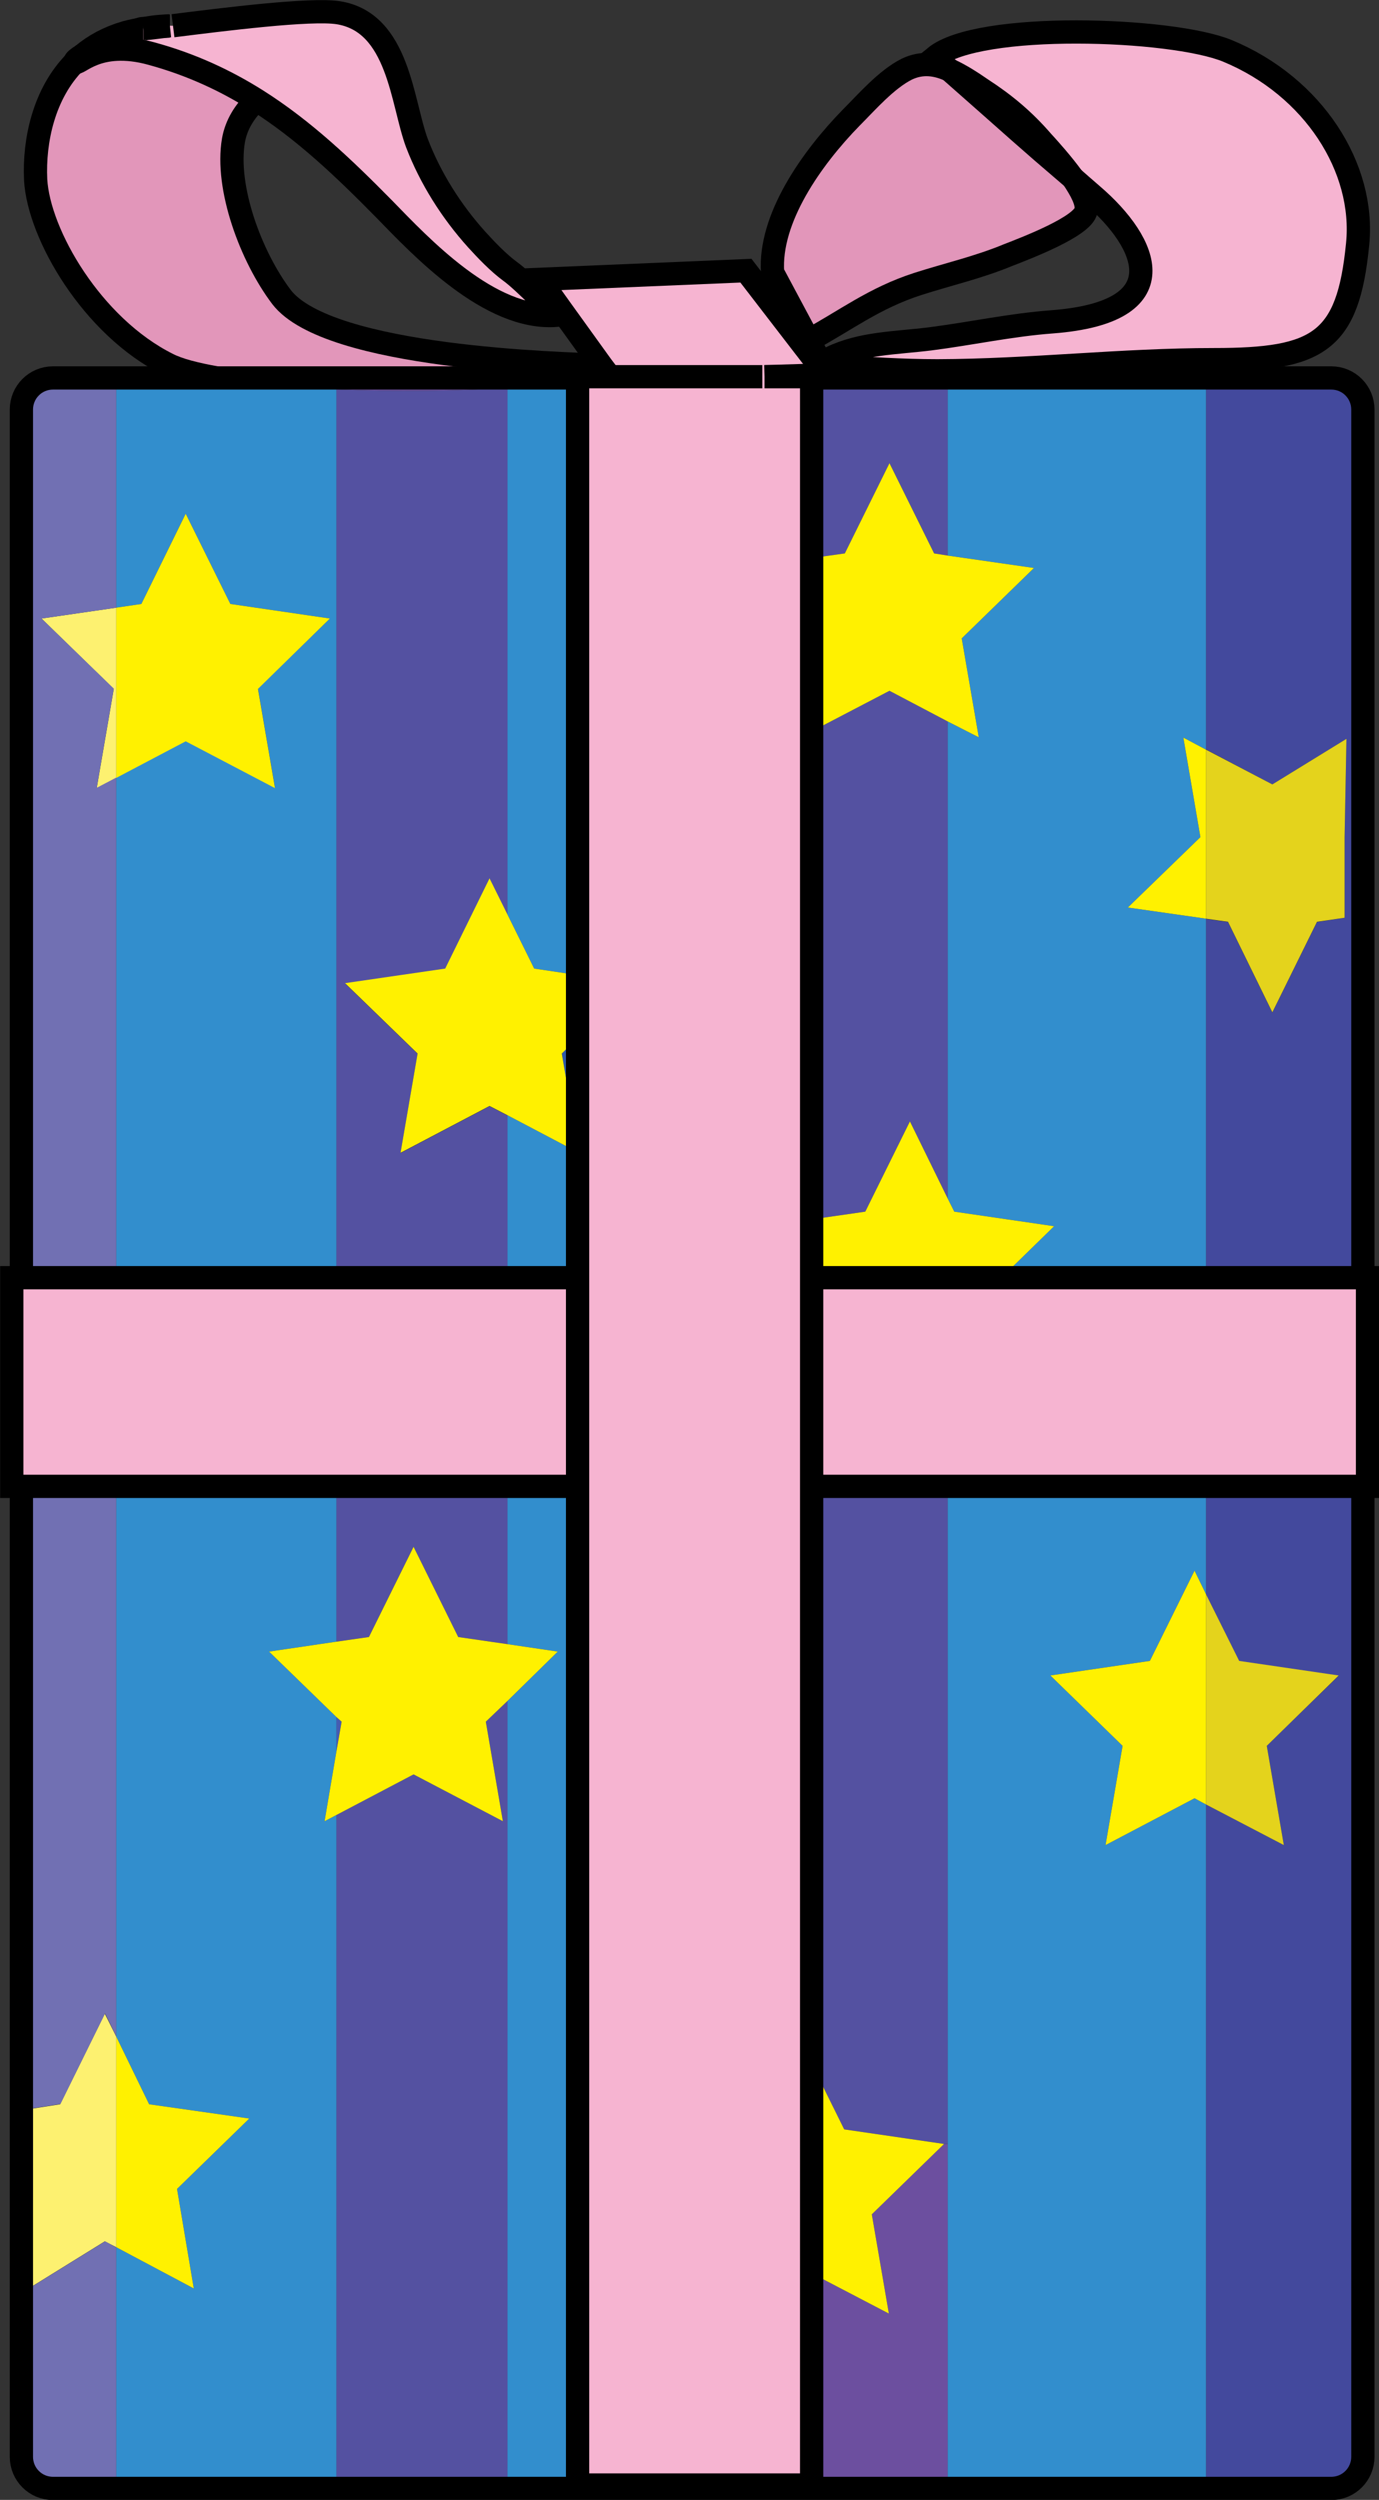 <?xml version="1.0" encoding="UTF-8"?><svg id="a" xmlns="http://www.w3.org/2000/svg" width="44.48" height="80.63" xmlns:xlink="http://www.w3.org/1999/xlink" viewBox="0 0 44.48 80.63"><rect x="0" y="0" width="44.48" height="80.63" fill="#333333" stroke="none"/><defs><style>.f{fill:none;stroke:#000;stroke-width:.75px;}.g{fill:#5451a1;}.g,.h,.i,.j,.k,.l,.m,.n,.o,.p,.q,.r,.s,.t{stroke-width:0px;}.h{fill:#7170b3;}.i{fill:#328ecd;}.j{fill:#43499d;}.k{fill:#e296ba;}.l{fill:#6c4f9f;}.m{fill:#fdf170;}.n{fill:#fff100;}.o{fill:#e4d31c;}.p{fill:#f6b4d1;}.q{fill:url(#b);}.r{fill:url(#c);}.s{fill:url(#e);}.t{fill:url(#d);}</style><linearGradient id="b" x1=".69" y1="41.1" x2="43.97" y2="41.1" gradientUnits="userSpaceOnUse"><stop offset="0" stop-color="#90278e"/><stop offset="0" stop-color="#8f278e"/><stop offset=".03" stop-color="#6346a3"/><stop offset=".05" stop-color="#3f60b4"/><stop offset=".08" stop-color="#2374c1"/><stop offset=".11" stop-color="#0f82cb"/><stop offset=".14" stop-color="#038bd1"/><stop offset=".16" stop-color="#008ed3"/><stop offset=".26" stop-color="#5b4ca7"/><stop offset=".31" stop-color="#90278e"/><stop offset=".33" stop-color="#812e92"/><stop offset=".37" stop-color="#59429e"/><stop offset=".42" stop-color="#1b63b2"/><stop offset=".44" stop-color="#0071bb"/><stop offset=".63" stop-color="#90278e"/><stop offset=".63" stop-color="#8f278e"/><stop offset=".71" stop-color="#424ea6"/><stop offset=".77" stop-color="#1267b5"/><stop offset=".81" stop-color="#0071bb"/><stop offset=".85" stop-color="#2259ac"/><stop offset=".92" stop-color="#46419c"/><stop offset=".97" stop-color="#5c3293"/><stop offset="1" stop-color="#652d90"/></linearGradient><linearGradient id="c" x1="2.03" y1="21.02" x2="43.03" y2="21.02" xlink:href="#b"/><linearGradient id="d" x1=".69" y1="35.21" x2="43.97" y2="35.21" xlink:href="#b"/><linearGradient id="e" x1=".69" y1="55.94" x2="43.97" y2="55.94" xlink:href="#b"/></defs><path class="j" d="m38.9,51.42l1.07,2.16,3.21.47-2.32,2.26.55,3.2-2.51-1.31v22.06h4.04c.57,0,1.02-.46,1.02-1.02v-31.3h-5.06v3.48Z"/><path class="j" d="m42.94,12.19h-4.04v11.98l2.14,1.13,2.39-1.47-.06,3.17v2.6l-.89.14-1.44,2.92-1.43-2.92-.71-.1v11.57h5.06V13.21c0-.56-.45-1.02-1.02-1.02Z"/><polygon class="o" points="43.43 23.83 43.37 27 43.37 29.6 42.48 29.73 41.04 32.65 39.61 29.73 38.9 29.63 38.9 24.18 41.04 25.3 43.43 23.83"/><polygon class="o" points="43.18 54.04 40.86 56.31 41.41 59.51 38.9 58.2 38.9 51.42 39.97 53.57 43.18 54.04"/><path class="k" d="m34.61,5.75c.26.39.47.77.42,1.04-.09.51-1.93,1.21-2.52,1.44-.97.4-1.91.61-2.91.93-1.42.46-2.33,1.18-3.52,1.82l-1.17-2.19c-.12-1.74,1.26-3.69,2.54-5,.49-.49,1.13-1.23,1.79-1.56.5-.24.97-.16,1.4.04,2.34,2.06,2.32,2.07,3.96,3.47Z"/><polygon class="l" points="30.57 69.15 30.57 80.25 18.63 80.25 18.63 80.15 26.18 80.15 26.18 73.32 28.67 74.62 28.12 71.42 30.45 69.15 30.57 69.15"/><polygon class="q" points="26.18 41 26.39 41.21 26.18 41.21 26.18 41"/><polygon class="r" points="26.36 20.59 26.18 21.62 26.18 20.41 26.36 20.59"/><path class="k" d="m19.39,11.78l.09.12c-.09.09-.28.18-.57.25h-.28v.04H6.99c-.68-.12-1.22-.26-1.58-.44C2.97,10.54,1.25,7.57,1.15,5.8c-.06-1.27.27-2.79,1.27-3.8.07.16.7-.76,2.47-.27,1.28.35,2.39.87,3.39,1.5-.38.36-.66.79-.74,1.3-.26,1.52.56,3.73,1.55,5.05,1.52,1.99,9.11,2.16,10.31,2.2Z"/><polygon class="t" points="18.63 33.48 18.63 36.95 18.12 33.98 18.63 33.48"/><path class="l" d="m16.37,12.51c-1.62.11-3.64.13-5.52.05-1.44-.06-2.81-.18-3.86-.36h11.64v.03c-.57.12-1.35.22-2.26.28Z"/><polygon class="g" points="26.18 66.56 27.23 68.68 30.45 69.15 30.57 69.15 30.57 47.94 26.18 47.94 26.18 66.56"/><polygon class="g" points="26.18 23.59 26.18 39.33 27.91 39.08 29.35 36.17 30.57 38.66 30.57 23.27 28.69 22.28 26.18 23.59"/><polygon class="g" points="30.24 12.19 26.18 12.19 26.18 18 27.25 17.85 28.69 14.94 30.13 17.85 30.57 17.92 30.57 12.28 30.57 12.19 30.24 12.19"/><polygon class="g" points="16.22 58.74 13.34 57.23 10.85 58.54 10.85 68.33 10.85 80.25 16.37 80.25 16.37 54.86 15.67 55.53 16.22 58.74"/><polygon class="g" points="10.85 52.95 11.9 52.8 13.34 49.89 14.78 52.8 16.37 53.03 16.37 47.94 10.85 47.94 10.85 52.95"/><path class="g" d="m10.85,12.56v28.65h5.52v-5.23l-.58-.3-2.87,1.51.55-3.2-2.33-2.26,3.22-.47,1.43-2.91.58,1.17V12.51c-1.62.11-3.64.13-5.52.05Z"/><polygon class="s" points="11.02 55.53 10.85 56.5 10.85 55.38 11.02 55.53"/><polygon class="i" points="30.57 69.15 30.57 80.25 38.9 80.25 38.9 58.2 38.53 58 35.66 59.51 36.21 56.31 33.88 54.04 37.09 53.57 38.53 50.66 38.9 51.42 38.9 47.94 30.57 47.94 30.57 69.15"/><polygon class="i" points="38.9 12.19 30.57 12.19 30.57 12.28 30.57 17.92 33.35 18.32 31.02 20.59 31.57 23.78 30.57 23.27 30.57 38.66 30.78 39.08 34 39.55 32.3 41.21 38.9 41.21 38.9 29.63 36.38 29.27 38.72 27 38.17 23.79 38.9 24.18 38.9 12.19"/><polygon class="i" points="16.37 53.03 17.99 53.27 16.37 54.86 16.37 80.25 18.63 80.25 18.63 80.15 18.63 69.15 18.63 53.27 18.63 47.94 16.37 47.94 16.37 53.03"/><polygon class="i" points="16.37 41.21 18.63 41.21 18.63 37.16 16.37 35.97 16.37 41.21"/><path class="i" d="m16.37,29.5l.86,1.74,1.4.21V12.22c-.57.12-1.35.22-2.26.28v16.99Z"/><polygon class="i" points="3.75 65.69 4.81 67.87 8.04 68.33 5.71 70.6 6.25 73.81 3.75 72.48 3.75 80.25 10.85 80.25 10.85 68.33 10.85 58.54 10.47 58.74 10.85 56.5 10.85 55.38 8.68 53.27 10.85 52.95 10.85 47.94 3.75 47.94 3.75 65.69"/><path class="i" d="m3.75,12.19v7.41l.81-.12,1.43-2.91,1.44,2.91,3.21.47-2.32,2.26.55,3.2-2.88-1.51-2.24,1.18v16.12h7.1V12.56c-1.44-.06-2.81-.18-3.86-.36h-3.24Z"/><polygon class="n" points="37.09 53.57 33.88 54.04 36.21 56.31 35.66 59.51 38.53 58 38.9 58.2 38.9 51.42 38.53 50.66 37.09 53.57"/><polygon class="n" points="38.17 23.79 38.72 27 36.38 29.27 38.9 29.63 38.9 24.18 38.17 23.79"/><polygon class="n" points="30.78 39.08 30.57 38.66 29.35 36.17 27.91 39.08 26.18 39.33 26.18 41 26.39 41.21 30.57 41.21 32.3 41.21 34 39.55 30.78 39.08"/><polygon class="n" points="30.57 23.27 31.57 23.78 31.02 20.59 33.35 18.32 30.57 17.92 30.13 17.85 28.69 14.94 27.25 17.85 26.18 18 26.18 20.41 26.36 20.59 26.18 21.62 26.18 23.59 28.69 22.28 30.57 23.27"/><polygon class="n" points="27.23 68.68 26.18 66.56 26.18 73.32 28.67 74.62 28.12 71.42 30.45 69.15 27.23 68.68"/><polygon class="n" points="16.37 29.5 15.79 28.33 14.36 31.24 11.13 31.71 13.47 33.98 12.92 37.18 15.79 35.67 16.37 35.97 18.63 37.16 18.63 36.95 18.12 33.98 18.63 33.48 18.63 31.45 17.23 31.24 16.37 29.5"/><polygon class="n" points="14.78 52.8 13.34 49.89 11.9 52.8 10.85 52.95 8.68 53.27 10.85 55.38 11.02 55.53 10.85 56.5 10.47 58.74 10.85 58.54 13.34 57.23 16.22 58.74 15.67 55.53 16.37 54.86 17.99 53.27 16.37 53.03 14.78 52.8"/><polygon class="n" points="8.87 25.42 8.32 22.22 10.64 19.95 7.43 19.48 5.99 16.57 4.56 19.48 3.75 19.6 3.75 25.09 5.99 23.91 8.87 25.42"/><polygon class="n" points="4.81 67.87 3.75 65.69 3.75 72.48 6.25 73.81 5.71 70.6 8.04 68.33 4.81 67.87"/><polygon class="m" points="3.75 65.69 3.75 72.48 3.38 72.29 .99 73.77 1.05 70.6 1.05 68.01 1.94 67.87 3.38 64.95 3.75 65.69"/><polygon class="m" points="3.75 19.6 3.75 25.09 3.12 25.42 3.67 22.22 1.34 19.95 3.75 19.6"/><path class="h" d="m.69,73.77v5.47c0,.56.45,1.02,1.02,1.02h2.04v-7.77l-.36-.2-2.39,1.48.06-3.17v-2.6l.89-.14,1.44-2.92.36.74v-17.76H.69v25.83Z"/><path class="h" d="m3.75,12.19H1.71c-.57,0-1.02.46-1.02,1.02v27.99h3.06v-16.12l-.63.33.55-3.2-2.33-2.26,2.41-.35v-7.41Z"/><polygon class="p" points="43.96 41.21 38.9 41.21 32.3 41.21 30.57 41.21 26.39 41.21 26.18 41.21 26.18 41 26.18 39.33 26.18 23.59 26.18 21.62 26.18 20.41 26.18 18 26.18 12.19 26.18 12.15 24.66 12.15 26.65 12.09 25.9 11.12 24.06 8.73 17.4 9.01 18.13 10.03 19.39 11.78 19.48 11.9 19.67 12.15 18.91 12.15 18.63 12.15 18.63 12.19 18.63 12.22 18.63 31.45 18.63 33.48 18.63 36.95 18.63 37.16 18.63 41.21 16.37 41.21 10.85 41.21 3.75 41.21 .69 41.21 .38 41.21 .38 47.94 .69 47.94 3.75 47.94 10.85 47.94 16.37 47.94 18.63 47.94 18.63 53.27 18.63 69.15 18.63 80.15 26.18 80.15 26.18 73.32 26.18 66.56 26.18 47.94 30.57 47.94 38.9 47.94 43.96 47.94 44.11 47.94 44.11 41.21 43.96 41.21"/><path class="p" d="m39.16,11.61c3.36,0,4.32-.57,4.63-3.72.24-2.46-1.42-5.1-4.2-6.24-1.79-.74-8.03-.95-9.43.2.18.16.33.3.49.44,2.34,2.06,2.32,2.07,3.96,3.47.19.17.39.34.63.55,1.83,1.57,2.78,3.78-1.28,4.1-1.34.1-2.61.38-3.94.55-1.13.14-2.21.13-3.2.61-.03.1-.03.2,0,.28,1.17.06,2.28.14,3.44.14,3.01,0,5.94-.37,8.92-.36Z"/><path class="p" d="m4.89,1.73c1.28.35,2.39.87,3.39,1.5,1.52.96,2.8,2.19,4.1,3.5,1.18,1.21,3.41,3.61,5.57,3.44,0,0-1.06-1.11-1.5-1.42-.38-.27-.76-.69-1.07-1.02-.83-.91-1.5-1.99-1.93-3.11-.49-1.31-.58-3.9-2.54-4.21-.89-.14-3.73.23-5.33.42-.03,0-.07,0-.1,0-.28,0-.57.03-.85.09h0s-.1,0-.14.03c-.02,0-.05,0-.07.02-.13.02-.24.05-.36.08-.55.16-1.01.41-1.39.73-.16.1-.25.18-.24.22.07.16.7-.76,2.47-.27Z"/><path class="f" d="m18.91,12.15c.28-.08.48-.17.57-.25"/><path class="f" d="m2.42,2c-1,1.01-1.33,2.53-1.27,3.8.1,1.76,1.82,4.73,4.26,5.95.35.18.9.32,1.58.44"/><path class="f" d="m4.41.97c-.13.02-.24.05-.36.08-.55.16-1.01.41-1.39.73"/><path class="f" d="m5.48.84c-.28,0-.57.03-.85.09"/><path class="f" d="m19.39,11.78c-1.2-.05-8.79-.22-10.31-2.2-.99-1.31-1.81-3.53-1.55-5.05.09-.51.36-.94.74-1.3"/><path class="f" d="m5.58.83c1.6-.2,4.44-.56,5.33-.42,1.96.31,2.05,2.9,2.54,4.21.43,1.12,1.1,2.19,1.93,3.11.3.33.69.74,1.07,1.02.44.31,1.5,1.42,1.5,1.42-2.16.17-4.39-2.23-5.57-3.44-1.29-1.31-2.58-2.54-4.1-3.5-1-.63-2.11-1.15-3.39-1.5-1.77-.49-2.4.43-2.47.27-.02-.04.08-.12.24-.22.42-.26,1.3-.69,1.75-.81.02,0,.05-.02.07-.02.06-.02.1-.03.14-.03"/><path class="f" d="m4.63.92c.18,0,.47-.05.85-.09"/><line class="f" x1="4.62" y1=".92" x2="4.63" y2=".92"/><polyline class="f" points="24.66 12.15 26.65 12.09 25.9 11.12 24.06 8.73 17.4 9.01 18.13 10.03 19.39 11.78 19.48 11.9 19.67 12.15"/><path class="f" d="m26.09,10.98l-1.17-2.19c-.12-1.74,1.26-3.69,2.54-5,.49-.49,1.13-1.23,1.79-1.56.5-.24.97-.16,1.4.04.35.16.7.39,1.02.61.74.48,1.36,1,1.94,1.67.23.25.66.73,1,1.2.26.39.47.77.42,1.04-.09.51-1.93,1.21-2.52,1.44-.97.4-1.91.61-2.91.93-1.42.46-2.33,1.18-3.52,1.82Z"/><path class="f" d="m30.65,2.28c-.16-.14-.31-.28-.49-.44,1.4-1.15,7.63-.94,9.43-.2,2.78,1.15,4.45,3.78,4.2,6.24-.31,3.16-1.27,3.72-4.63,3.72-2.98,0-5.91.35-8.92.36-1.16,0-2.27-.08-3.44-.14-.02-.09-.02-.19,0-.28.99-.48,2.08-.47,3.2-.61,1.33-.17,2.6-.45,3.94-.55,4.07-.31,3.12-2.53,1.28-4.1-.24-.21-.44-.38-.63-.55-1.64-1.4-1.62-1.41-3.96-3.47Z"/><path class="f" d="m43.96,47.94v31.3c0,.56-.45,1.02-1.02,1.02H1.71c-.57,0-1.02-.46-1.02-1.02v-31.3"/><path class="f" d="m26.18,12.19h16.76c.57,0,1.02.46,1.02,1.02v27.99"/><path class="f" d="m.69,41.21V13.21c0-.56.45-1.02,1.02-1.02h16.92"/><polyline class="f" points="26.18 41.21 26.39 41.21 30.57 41.21 32.3 41.21 38.9 41.21 43.96 41.21 44.11 41.21 44.11 47.94 43.96 47.94 38.9 47.94 30.57 47.94 26.18 47.94"/><polyline class="f" points="18.63 47.94 16.37 47.94 10.85 47.94 3.75 47.94 .69 47.94 .38 47.94 .38 41.21 .69 41.21 3.75 41.21 10.85 41.21 16.37 41.21 18.63 41.21"/><polyline class="f" points="24.66 12.15 26.18 12.15 26.18 12.19 26.18 18 26.18 20.41 26.18 21.62 26.18 23.59 26.18 39.33 26.18 41 26.18 41.21 26.18 47.94 26.18 66.56 26.18 73.32 26.18 80.15 18.63 80.15 18.63 69.15 18.63 53.27 18.63 47.94 18.63 41.21 18.63 37.16 18.63 36.95 18.63 33.48 18.63 31.45 18.63 12.22 18.63 12.19 18.63 12.15 18.91 12.15 19.67 12.15 24.59 12.15"/></svg>